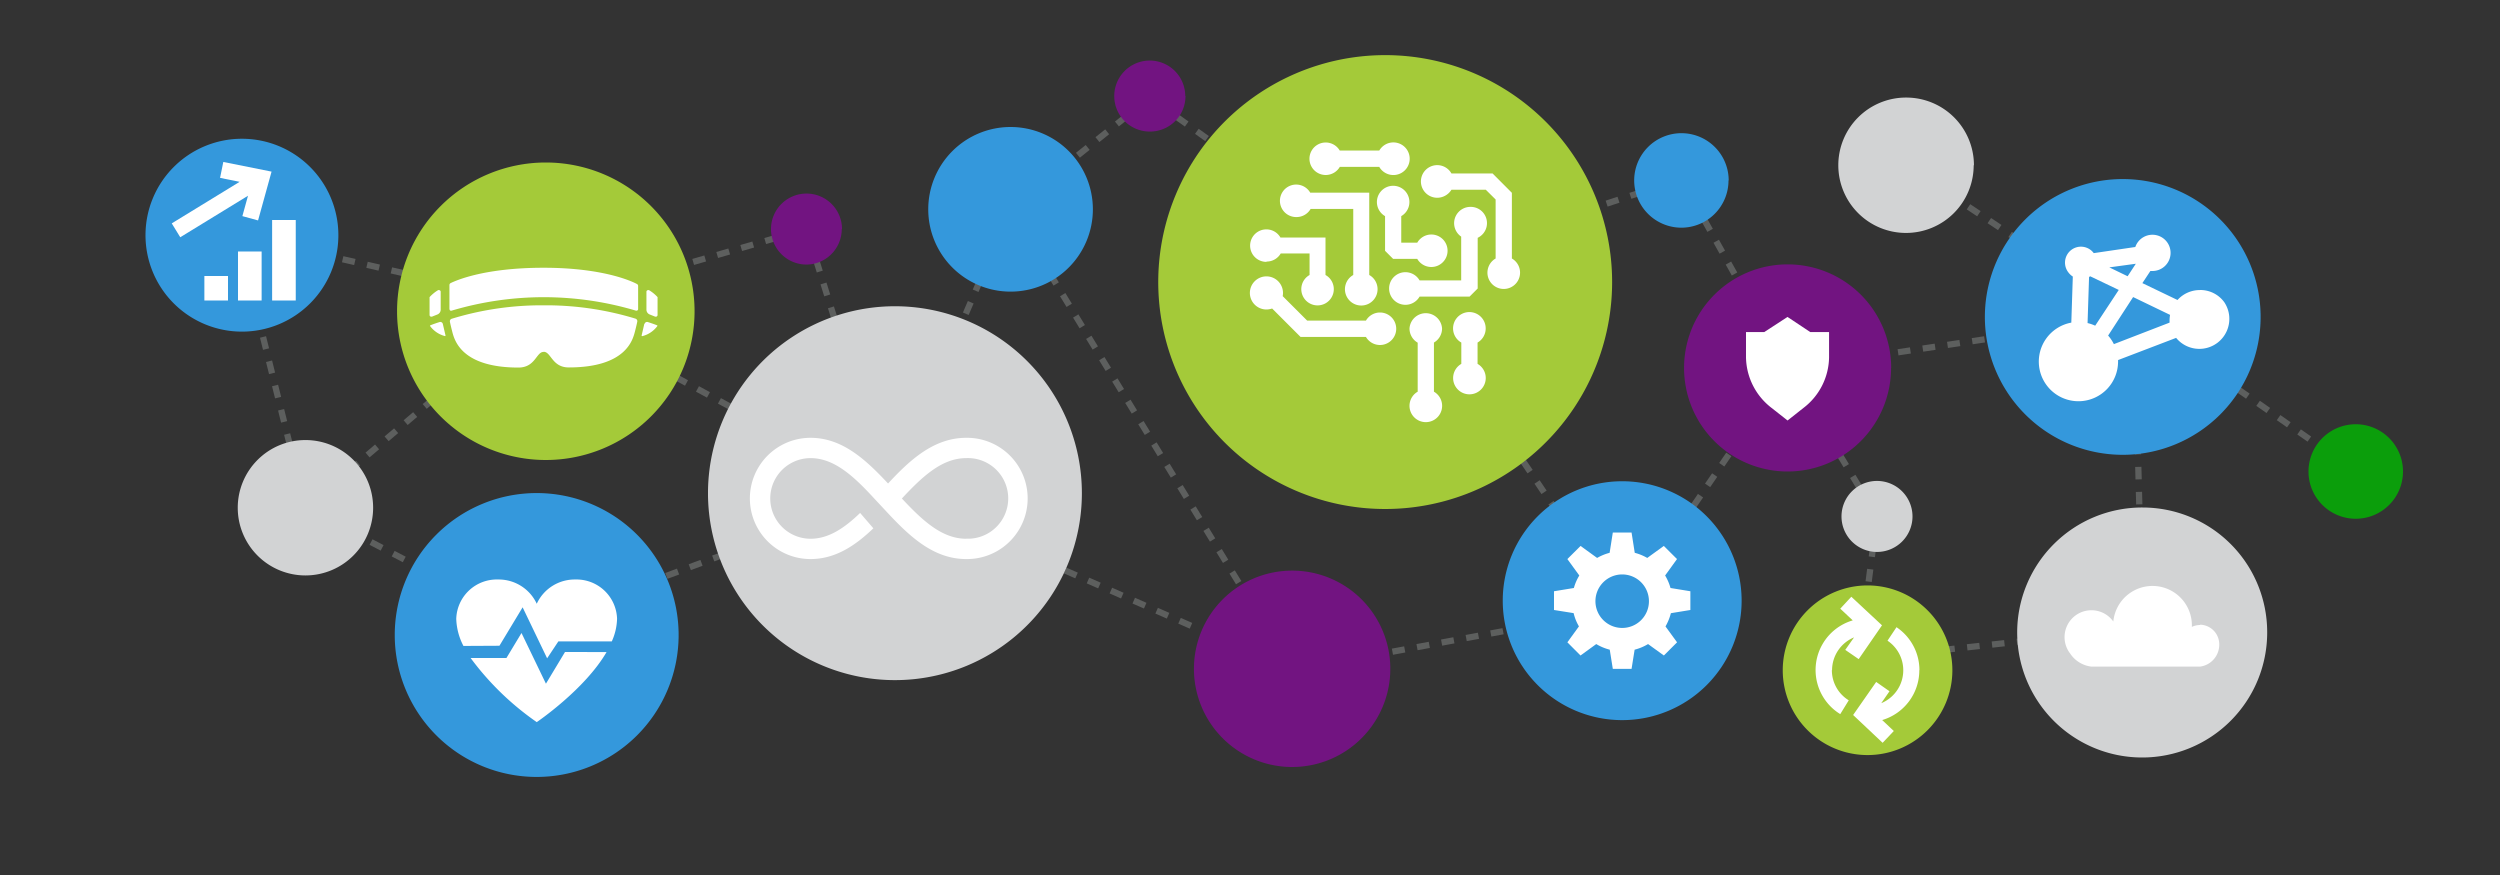 <svg id="Layer_1" data-name="Layer 1" xmlns="http://www.w3.org/2000/svg" viewBox="0 0 400 140"><rect x="0" y="0" width="400" height="140" fill="#333333" stroke="none"/><defs><style>.cls-1{fill:none;stroke:#5d5f5e;stroke-miterlimit:10;stroke-dasharray:2 2;}.cls-2{fill:#3498dc;}.cls-3{fill:#0b9e0b;}.cls-4{fill:#d2d3d4;}.cls-5{fill:#721481;}.cls-6{fill:#fff;}.cls-7{fill:#a4ca39;}</style></defs><polyline class="cls-1" points="304.96 26.45 341.5 50.71 376.92 75.44"/><polyline class="cls-1" points="259.64 97.45 286.01 59.01 269.03 28.65 221.64 44.21"/><polygon class="cls-1" points="341.5 50.71 342.8 100.47 297.39 105.49 300.32 82.63 286.01 59.01 341.5 50.71"/><polygon class="cls-1" points="87 48.85 142.23 78.89 129.04 36.65 87 48.85"/><line class="cls-1" x1="161.69" y1="33.49" x2="206.75" y2="107.24"/><polyline class="cls-1" points="142.23 78.89 85.06 100.17 48.87 81.24 38.04 37.63 87 48.85 48.87 81.24"/><polyline class="cls-1" points="223.57 43.95 259.64 97.45 206.75 107.24 142.23 78.89 161.69 33.49 183.96 15.62 223.57 43.95"/><path class="cls-2" d="M174.86,33.49a13.17,13.17,0,1,1-13.17-13.17,13.17,13.17,0,0,1,13.17,13.17h0"/><path class="cls-2" d="M276.59,28.87A7.56,7.56,0,1,0,269,36.43h0a7.55,7.55,0,0,0,7.56-7.55h0"/><path class="cls-3" d="M384.48,75.44A7.56,7.56,0,1,0,376.92,83h0a7.56,7.56,0,0,0,7.56-7.56h0"/><path class="cls-4" d="M306,82.63a5.68,5.68,0,1,0-5.68,5.68A5.68,5.68,0,0,0,306,82.63h0"/><path class="cls-4" d="M315.79,26.44A10.83,10.83,0,1,1,305,15.61h0a10.83,10.83,0,0,1,10.83,10.83h0"/><path class="cls-4" d="M59.7,81.23A10.83,10.83,0,1,1,48.86,70.41h0A10.82,10.82,0,0,1,59.7,81.23h0"/><path class="cls-5" d="M222.45,107a15.71,15.71,0,1,1-15.7-15.7h0a15.7,15.7,0,0,1,15.7,15.7h0"/><path class="cls-5" d="M189.64,15.37A5.68,5.68,0,1,0,184,21.05h0a5.68,5.68,0,0,0,5.68-5.68"/><path class="cls-5" d="M134.72,36.65A5.68,5.68,0,1,0,129,42.33h0a5.68,5.68,0,0,0,5.68-5.68"/><path class="cls-4" d="M362.75,101.2a20,20,0,1,1-19.95-20,19.95,19.95,0,0,1,19.95,20h0"/><path class="cls-6" d="M352.05,100a3.16,3.16,0,0,0-1.35.3c0-.1,0-.2,0-.3a6.3,6.3,0,0,0-12.57-.56,4.3,4.3,0,0,0-7,5l.06.07a4.74,4.74,0,0,0,3.45,2.15h17.36a3.54,3.54,0,0,0,3.08-3.64,3.14,3.14,0,0,0-3.08-3.07"/><path class="cls-2" d="M54.14,37.63A15.43,15.43,0,1,0,38.71,53.06,15.43,15.43,0,0,0,54.14,37.63h0"/><rect class="cls-6" x="32.7" y="44.16" width="3.78" height="3.92"/><rect class="cls-6" x="38.08" y="40.24" width="3.78" height="7.84"/><rect class="cls-6" x="43.54" y="35.2" width="3.78" height="12.88"/><polygon class="cls-6" points="35.73 25.91 35.21 28.46 38.34 29.09 27.48 35.74 28.84 37.96 39.68 31.32 38.78 34.58 41.29 35.27 43.45 27.46 35.73 25.91"/><path class="cls-7" d="M257.94,45.12a36.31,36.31,0,1,1-36.31-36.3,36.31,36.31,0,0,1,36.31,36.3"/><path class="cls-6" d="M202.67,41.85a2.6,2.6,0,0,0,2.25-1.3h4.61V44a2.6,2.6,0,1,0,3.55,1,2.55,2.55,0,0,0-1-1V38h-7.21a2.6,2.6,0,1,0-2.25,3.9"/><path class="cls-6" d="M235.26,33.1a2.61,2.61,0,0,0-1.47,4.76v7h-6.66a2.61,2.61,0,1,0,0,2.6h8l1.3-1.3V38.05a2.6,2.6,0,0,0-1.13-4.95"/><path class="cls-6" d="M241.9,41.36V30.85l-3.09-3.1h-6.58a2.61,2.61,0,1,0-1,3.56,2.65,2.65,0,0,0,1-.95h5.5l1.57,1.56v9.44a2.61,2.61,0,1,0,2.6,0"/><path class="cls-6" d="M229,37.52a2.6,2.6,0,1,1-2.24,3.9h-3.86l-1.29-1.29V34.58a2.6,2.6,0,1,1,2.59,0v4.25h2.56A2.61,2.61,0,0,1,229,37.52"/><path class="cls-6" d="M212.11,28a2.61,2.61,0,0,0,2.26-1.3h6.31a2.61,2.61,0,1,0,.95-3.56,2.7,2.7,0,0,0-.95.95h-6.32A2.6,2.6,0,1,0,212.12,28"/><path class="cls-6" d="M207.45,34.73a2.6,2.6,0,0,0,2.25-1.3h6.82V44a2.61,2.61,0,1,0,3.56,1,2.55,2.55,0,0,0-1-1V30.83h-9.44a2.6,2.6,0,1,0-2.24,3.9"/><path class="cls-6" d="M220.79,50a2.6,2.6,0,0,0-2.24,1.3h-9.4l-3.92-3.92a2.42,2.42,0,0,0,.05-.47,2.65,2.65,0,1,0-2.69,2.61,2.83,2.83,0,0,0,.95-.16l4.55,4.55h10.46A2.6,2.6,0,1,0,220.8,50"/><path class="cls-6" d="M230.73,52.56a2.61,2.61,0,0,0-5.21,0,2.62,2.62,0,0,0,1.31,2.27v7.84a2.61,2.61,0,1,0,2.6,0V54.81a2.6,2.6,0,0,0,1.3-2.25"/><path class="cls-6" d="M237.71,52.56a2.61,2.61,0,1,0-3.9,2.25v3.41a2.61,2.61,0,1,0,2.6,0V54.81a2.6,2.6,0,0,0,1.3-2.25"/><path class="cls-7" d="M111.13,49.77A23.8,23.8,0,1,1,87.33,26h0a23.8,23.8,0,0,1,23.8,23.8h0"/><path class="cls-6" d="M87,56.29c1.17,0,1.33,2.5,4,2.5,9.14,0,10.24-4.4,10.59-5.74.19-.74.31-1.26.37-1.57a.42.42,0,0,0-.29-.5A49.11,49.11,0,0,0,87,48.85h0A49.11,49.11,0,0,0,72.28,51a.42.42,0,0,0-.29.5c.06.31.18.83.37,1.57.35,1.34,1.45,5.74,10.59,5.74,2.7,0,2.86-2.5,4-2.5Z"/><path class="cls-6" d="M71.91,49.45V45.61a.36.36,0,0,1,.2-.32c1-.48,5.51-2.45,14.87-2.45s14,2.1,14.93,2.6a.34.34,0,0,1,.19.31v3.7a.26.26,0,0,1-.25.26h-.08a51.54,51.54,0,0,0-29.53,0,.25.25,0,0,1-.31-.18h0a.15.15,0,0,1,0-.07"/><path class="cls-6" d="M70.51,49.57V46.69a.26.26,0,0,0-.25-.27.3.3,0,0,0-.16,0,6.16,6.16,0,0,0-1.37,1.12v2.86a.27.27,0,0,0,.27.27l.1,0,.88-.35a.83.83,0,0,0,.53-.78"/><path class="cls-6" d="M70.85,51.82l.43,1.85a.1.1,0,0,1-.06.11h0a4.27,4.27,0,0,1-2.39-1.59.1.1,0,0,1,0-.13h0c.43-.18,1.08-.4,1.5-.53a.41.41,0,0,1,.51.26h0v0"/><path class="cls-6" d="M103.43,49.57V46.69a.26.26,0,0,1,.25-.27.28.28,0,0,1,.16,0,6.16,6.16,0,0,1,1.37,1.12v2.86a.27.27,0,0,1-.27.27l-.1,0-.88-.35a.83.83,0,0,1-.53-.78"/><path class="cls-6" d="M103.09,51.82l-.43,1.85a.1.1,0,0,0,.06.11h.06a4.28,4.28,0,0,0,2.38-1.59.1.1,0,0,0,0-.13h0c-.44-.18-1.09-.4-1.5-.53a.41.41,0,0,0-.52.27h0v0"/><path class="cls-2" d="M361.7,50.72a22.06,22.06,0,1,1-22.06-22.07A22.06,22.06,0,0,1,361.7,50.72h0"/><path class="cls-6" d="M352,46.41A4.79,4.79,0,0,0,348.4,48l-5.62-2.7,1.28-1.94c.11,0,.21,0,.32,0a2.9,2.9,0,1,0-2.73-3.84L335,40.5a2.55,2.55,0,1,0-4,3.16,2.62,2.62,0,0,0,.65.59l-.24,7.37a6.34,6.34,0,1,0,7.48,6.23,2,2,0,0,0,0-.24l9.29-3.55a4.8,4.8,0,0,0,7.69-5.73A4.75,4.75,0,0,0,352,46.4m-16.77,5.71a6.51,6.51,0,0,0-1.22-.42l.24-7.38.19-.1L339,46.39Zm2.26-9.33,4.24-.58-1.31,2Zm.73,12.28a6.2,6.2,0,0,0-.92-1.37l4-6.16,5.91,2.85a5.56,5.56,0,0,0-.08.82c0,.15,0,.28,0,.42Z"/><path class="cls-5" d="M302.59,58.87A16.57,16.57,0,1,0,286,75.44a16.57,16.57,0,0,0,16.57-16.57h0"/><path class="cls-6" d="M289.64,53.13,286,50.71l-3.72,2.42h-2.92v4.09a10.41,10.41,0,0,0,4.11,8.06l2.54,2,2.53-2a10.36,10.36,0,0,0,4.11-8.06V53.13Z"/><path class="cls-4" d="M173.1,78.86A29.91,29.91,0,1,1,143.19,49h0a29.91,29.91,0,0,1,29.91,29.9h0"/><path class="cls-6" d="M154.59,70.05c-5.16,0-9,3.53-12.5,7.31-3.53-3.77-7.29-7.31-12.41-7.31a9.7,9.7,0,0,0,0,19.4c4,0,7.18-2.17,10.06-4.92l-2.12-2.46c-2.46,2.37-5,4.13-7.93,4.13a6.45,6.45,0,0,1,0-12.9c3.85,0,7,3,10.19,6.46l2.22,2.38c3.55,3.79,7.33,7.31,12.5,7.31a9.7,9.7,0,0,0,.25-19.4h-.26m0,16.15c-3.92,0-7.07-3-10.29-6.44,3.23-3.46,6.38-6.46,10.29-6.46a6.45,6.45,0,0,1,.55,12.89h-.55"/><path class="cls-2" d="M278.66,96.11a19.11,19.11,0,1,0-19.1,19.11,19.11,19.11,0,0,0,19.1-19.11"/><path class="cls-6" d="M270.46,97.6v-3l-3.18-.52a8,8,0,0,0-.86-2l1.9-2.63-2.11-2.1-2.65,1.92a8.1,8.1,0,0,0-2-.82l-.51-3.25h-3l-.51,3.25a8.1,8.1,0,0,0-2,.82l-2.65-1.92-2.11,2.1,1.91,2.63a7.73,7.73,0,0,0-.87,2l-3.18.52v3l3.14.5a7.66,7.66,0,0,0,.85,2.12l-1.85,2.55,2.1,2.11,2.52-1.83a8,8,0,0,0,2.16.9l.49,3.07h3l.49-3.07a8,8,0,0,0,2.15-.9l2.53,1.83,2.11-2.11-1.85-2.54a8.5,8.5,0,0,0,.86-2.12Zm-10.91,2.87a4.28,4.28,0,1,1,4.28-4.27h0a4.27,4.27,0,0,1-4.28,4.27h0"/><path class="cls-7" d="M312.38,107.24a13.57,13.57,0,1,0-13.56,13.57h0a13.57,13.57,0,0,0,13.56-13.57"/><path class="cls-6" d="M293.13,107.24a5.7,5.7,0,0,1,3.52-5.26l-1.41,2,2.15,1.48,3.73-5.41-4.91-4.57-1.77,1.91,2,1.87a8.28,8.28,0,0,0-2,15l1.36-2.21a5.64,5.64,0,0,1-2.7-4.85"/><path class="cls-6" d="M307.11,107.24a8.28,8.28,0,0,0-3.67-6.89L302,102.51a5.7,5.7,0,0,1-1,10l1.32-1.91-2.13-1.49-3.69,5.29,4.72,4.45,1.79-1.89-1.86-1.75a8.3,8.3,0,0,0,5.94-8"/><path class="cls-2" d="M108.58,101.59a22.71,22.71,0,1,1-22.71-22.7h0a22.71,22.71,0,0,1,22.71,22.7h0"/><path class="cls-6" d="M90.4,104.32l-3.05,5.07-3.91-8.11-2.41,4H75.3a45,45,0,0,0,10.58,10.26s7.69-5.21,11.17-11.21Z"/><path class="cls-6" d="M79.91,103.32l3.71-6.15,3.92,8.16,1.8-2.71h8.55A9.36,9.36,0,0,0,98.73,99a6.49,6.49,0,0,0-6.67-6.28,6.69,6.69,0,0,0-6.18,3.88,6.71,6.71,0,0,0-6.17-3.88A6.49,6.49,0,0,0,73,99a10,10,0,0,0,1.15,4.35Z"/></svg>